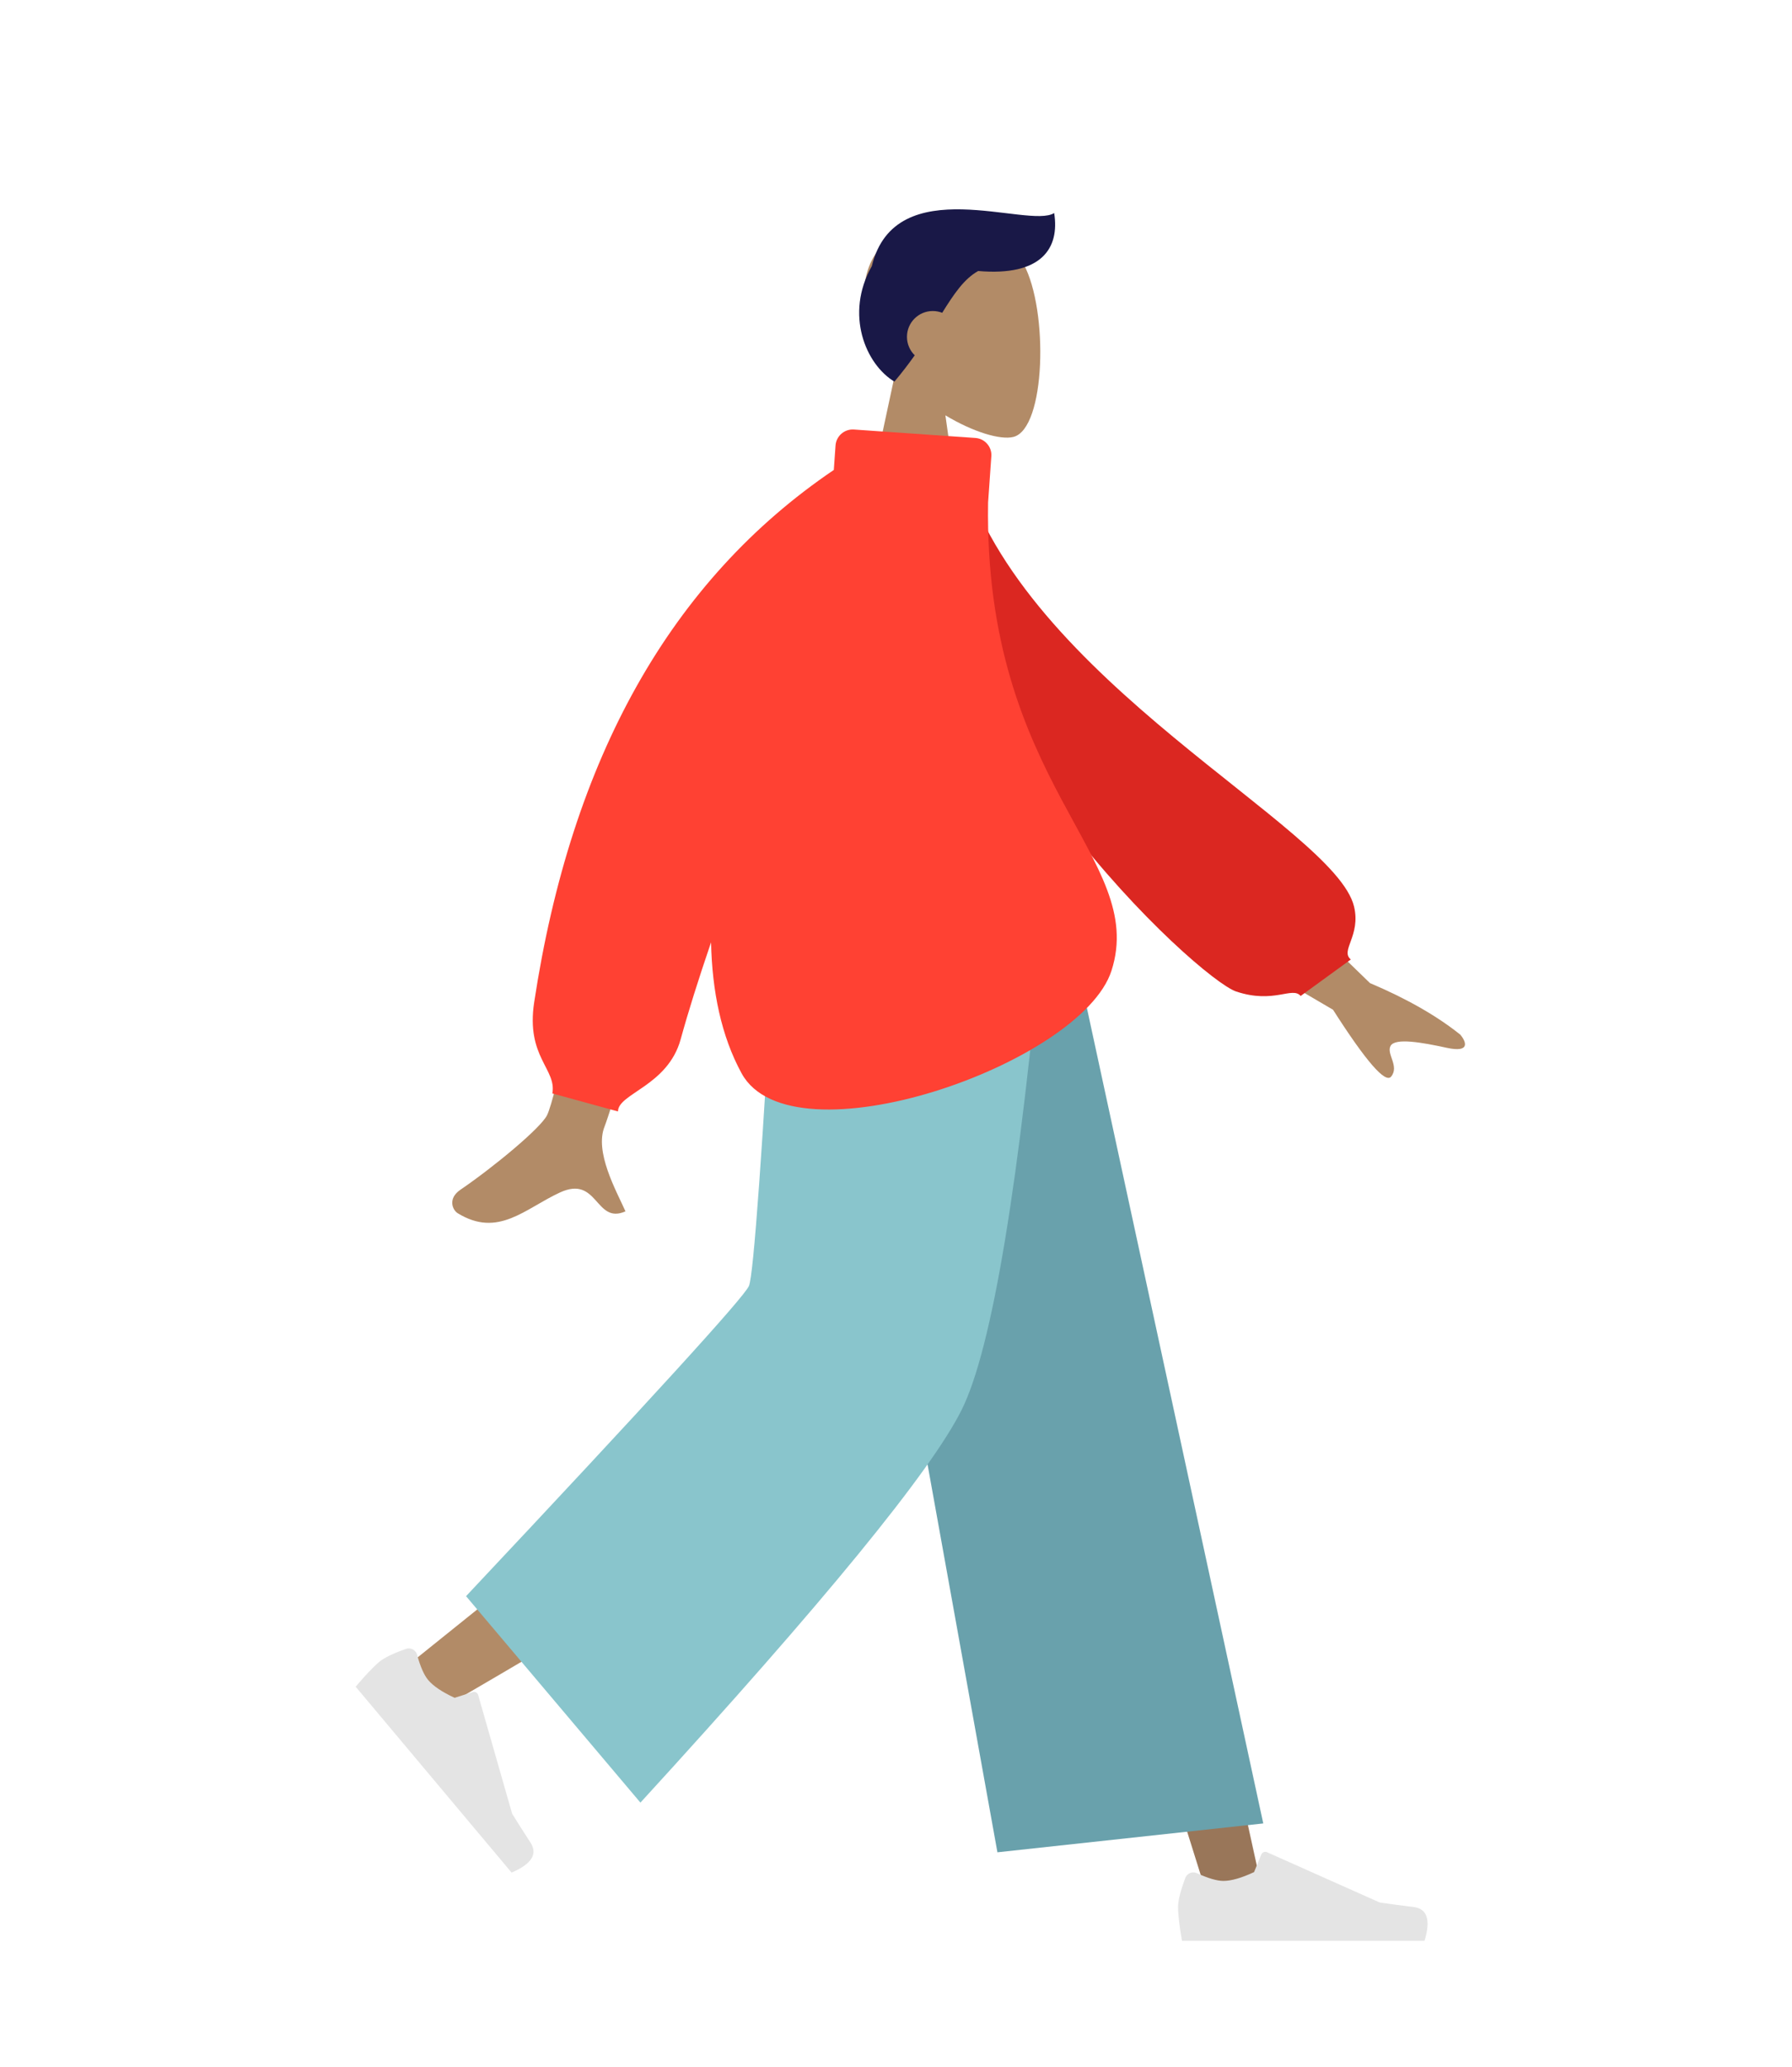 <svg width="137" height="158" viewBox="0 0 137 158" fill="none" xmlns="http://www.w3.org/2000/svg">
<path fill-rule="evenodd" clip-rule="evenodd" d="M68.437 28.537C66.922 26.759 65.896 24.579 66.068 22.137C66.561 15.099 76.358 16.647 78.263 20.199C80.169 23.751 79.942 32.761 77.48 33.395C76.497 33.648 74.405 33.028 72.276 31.745L73.612 41.201H65.72L68.437 28.537Z" fill="#B28B67"/>
<path fill-rule="evenodd" clip-rule="evenodd" d="M74.783 20.714C73.712 21.313 72.95 22.436 72.032 23.908C71.809 23.821 71.566 23.772 71.311 23.772C70.221 23.772 69.338 24.656 69.338 25.745C69.338 26.299 69.566 26.799 69.932 27.157C69.476 27.801 68.964 28.474 68.378 29.169C66.19 27.856 64.563 24.031 66.652 20.337C68.449 12.94 78.633 17.531 80.593 16.284C81.021 18.968 79.64 21.133 74.783 20.714Z" fill="#191847"/>
<path fill-rule="evenodd" clip-rule="evenodd" d="M65.403 69.749L81.543 110.599L92.368 145.135H96.642L80.093 69.749L65.403 69.749Z" fill="#997659"/>
<path fill-rule="evenodd" clip-rule="evenodd" d="M62.153 69.749C61.981 84.104 59.474 103.431 59.074 104.326C58.807 104.922 49.591 112.508 31.426 127.084L34.37 130.235C55.803 117.738 67.016 110.656 68.007 108.989C69.495 106.489 74.339 83.482 78.227 69.749H62.153Z" fill="#B28B67"/>
<path fill-rule="evenodd" clip-rule="evenodd" d="M31.032 126.033C30.043 126.382 29.362 126.713 28.989 127.027C28.535 127.408 27.935 128.04 27.191 128.922C27.633 129.449 31.607 134.185 39.112 143.13C40.643 142.475 41.123 141.709 40.553 140.832C39.983 139.955 39.516 139.22 39.153 138.628L36.556 129.555C36.506 129.38 36.324 129.279 36.149 129.329C36.146 129.33 36.143 129.331 36.14 129.332L34.754 129.771C33.793 129.323 33.119 128.869 32.733 128.408C32.419 128.034 32.136 127.391 31.886 126.478L31.886 126.478C31.789 126.128 31.427 125.922 31.077 126.018C31.062 126.023 31.047 126.027 31.032 126.033Z" fill="#E4E4E4"/>
<path fill-rule="evenodd" clip-rule="evenodd" d="M90.617 143.541C90.249 144.523 90.065 145.258 90.065 145.745C90.065 146.338 90.164 147.203 90.362 148.341C91.05 148.341 97.232 148.341 108.909 148.341C109.391 146.748 109.113 145.887 108.074 145.76C107.036 145.633 106.173 145.519 105.486 145.416L96.866 141.573C96.7 141.499 96.505 141.574 96.432 141.74C96.43 141.742 96.429 141.745 96.428 141.748L95.874 143.092C94.912 143.541 94.131 143.765 93.53 143.765C93.042 143.765 92.368 143.568 91.507 143.174L91.507 143.174C91.177 143.022 90.787 143.167 90.635 143.497C90.629 143.512 90.623 143.526 90.617 143.541Z" fill="#E4E4E4"/>
<path fill-rule="evenodd" clip-rule="evenodd" d="M76.254 141.578L96.578 139.372L81.516 69.749H63.312L76.254 141.578Z" fill="#69A1AC"/>
<path fill-rule="evenodd" clip-rule="evenodd" d="M35.63 122.001L48.961 137.781C63.002 122.445 71.189 112.439 73.519 107.761C75.85 103.084 77.946 90.413 79.806 69.749H59.312C58.296 87.928 57.611 97.441 57.258 98.287C56.904 99.133 49.695 107.038 35.63 122.001Z" fill="#89C5CC"/>
<path fill-rule="evenodd" clip-rule="evenodd" d="M95.072 65.774L104.736 75.141C107.548 76.333 109.852 77.648 111.648 79.088C112.052 79.573 112.491 80.5 110.591 80.085C108.691 79.67 106.673 79.318 106.316 79.932C105.959 80.546 107.011 81.487 106.351 82.291C105.911 82.827 104.431 81.123 101.911 77.179L91.862 71.292L95.072 65.774ZM47.814 57.296L55.284 57.324C49.595 75.639 46.574 85.229 46.224 86.093C45.434 88.036 47.105 90.997 47.819 92.588C45.492 93.622 45.74 89.791 42.805 91.148C40.126 92.386 38.088 94.63 34.993 92.732C34.612 92.499 34.196 91.621 35.203 90.934C37.713 89.224 41.33 86.231 41.819 85.246C42.486 83.903 44.484 74.586 47.814 57.296Z" fill="#B28B67"/>
<path fill-rule="evenodd" clip-rule="evenodd" d="M70.578 36.241L73.528 35.738C78.175 52.06 102.052 63.185 103.517 69.286C104.055 71.524 102.434 72.655 103.271 73.337L99.437 76.125C98.787 75.373 97.402 76.75 94.508 75.786C91.615 74.823 70.578 55.567 70.578 36.241Z" fill="#DB2721"/>
<path fill-rule="evenodd" clip-rule="evenodd" d="M75.54 38.411C75.2 60.019 87.772 65.531 84.972 74.2C82.659 81.358 60.525 89.053 56.694 82.036C55.144 79.196 54.44 75.761 54.361 72.026C53.382 74.895 52.607 77.365 52.038 79.436C51.055 83.009 47.246 83.577 47.246 84.953L42.228 83.577C42.569 81.707 40.203 80.796 40.837 76.619C43.679 57.903 51.315 44.336 63.746 35.919L63.877 34.051C63.929 33.327 64.557 32.781 65.282 32.83L74.569 33.475C75.293 33.525 75.84 34.153 75.79 34.878C75.79 34.878 75.79 34.878 75.788 34.879L75.54 38.411Z" fill="#FF4133"/>
</svg>
